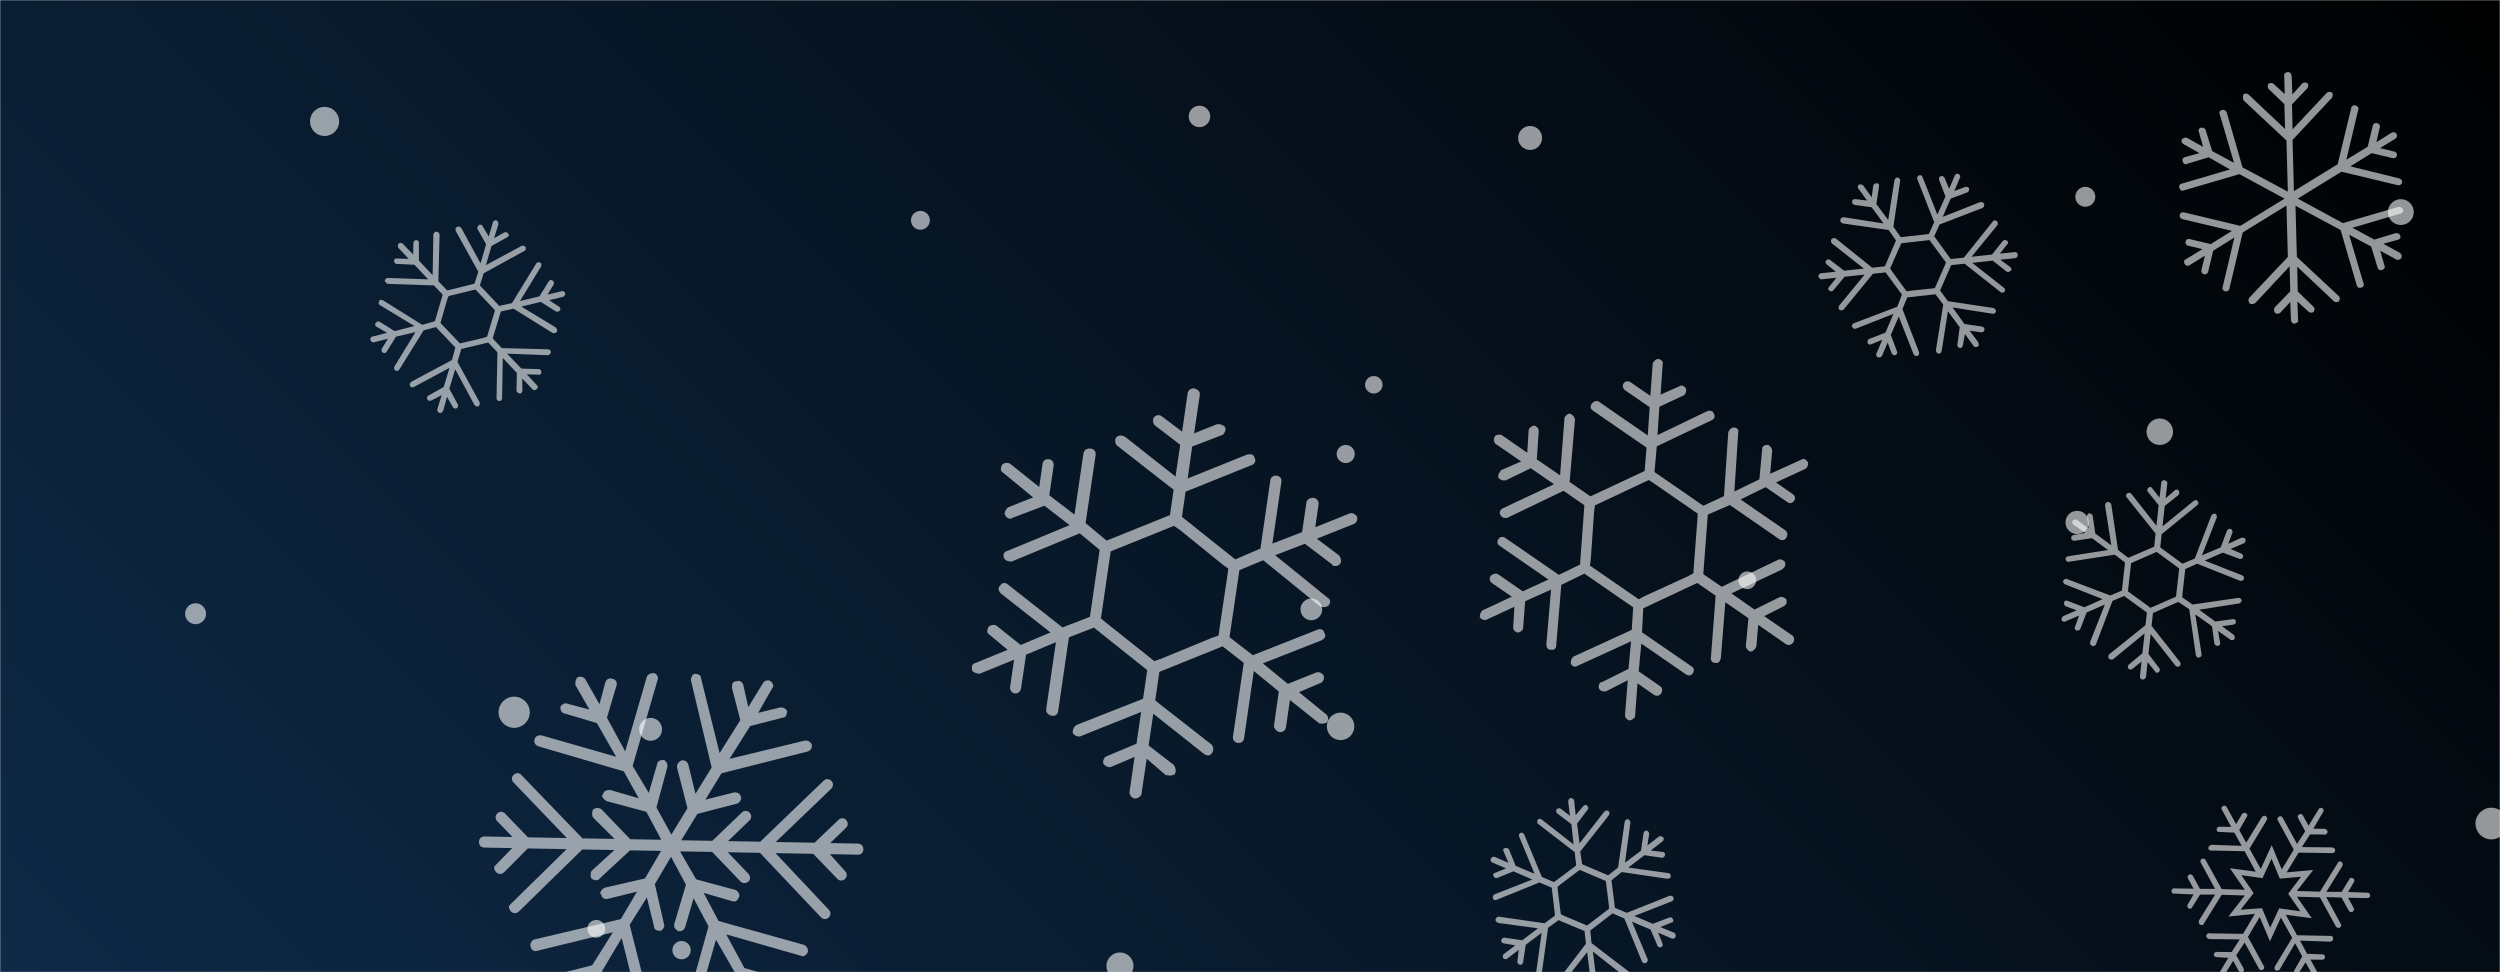 <svg xmlns="http://www.w3.org/2000/svg" version="1.1" xmlns:xlink="http://www.w3.org/1999/xlink" xmlns:svgjs="http://svgjs.dev/svgjs" width="1440" height="560" preserveAspectRatio="none" viewBox="0 0 1440 560"><g mask="url(&quot;#SvgjsMask1170&quot;)" fill="none"><rect width="1440" height="560" x="0" y="0" fill="url(&quot;#SvgjsLinearGradient1171&quot;)"></rect><circle r="5.29" cx="392.57" cy="547.29" filter="url(#SvgjsFilter1172)" fill="rgba(255, 255, 255, 0.58)"></circle><circle r="6.915" cx="881.345" cy="79.465" filter="url(#SvgjsFilter1172)" fill="rgba(255, 255, 255, 0.58)"></circle><circle r="7.915" cx="772.175" cy="418.375" filter="url(#SvgjsFilter1172)" fill="rgba(255, 255, 255, 0.58)"></circle><circle r="5.44" cx="530.16" cy="126.9" filter="url(#SvgjsFilter1172)" fill="rgba(255, 255, 255, 0.58)"></circle><circle r="6.04" cx="112.65" cy="353.5" filter="url(#SvgjsFilter1172)" fill="rgba(255, 255, 255, 0.58)"></circle><circle r="6.195" cx="690.895" cy="67.065" filter="url(#SvgjsFilter1172)" fill="rgba(255, 255, 255, 0.58)"></circle><circle r="7.445" cx="1382.885" cy="122.155" filter="url(#SvgjsFilter1172)" fill="rgba(255, 255, 255, 0.58)"></circle><circle r="5.75" cx="1201.15" cy="113.35" filter="url(#SvgjsFilter1172)" fill="rgba(255, 255, 255, 0.58)"></circle><circle r="5.04" cx="791.31" cy="221.64" filter="url(#SvgjsFilter1172)" fill="rgba(255, 255, 255, 0.58)"></circle><circle r="6.7" cx="1196.42" cy="300.93" filter="url(#SvgjsFilter1172)" fill="rgba(255, 255, 255, 0.58)"></circle><circle r="5.095" cx="1006.455" cy="334.235" filter="url(#SvgjsFilter1172)" fill="rgba(255, 255, 255, 0.58)"></circle><circle r="8.4" cx="186.95" cy="69.94" filter="url(#SvgjsFilter1172)" fill="rgba(255, 255, 255, 0.58)"></circle><circle r="8.99" cx="296.16" cy="410.26" filter="url(#SvgjsFilter1172)" fill="rgba(255, 255, 255, 0.58)"></circle><circle r="5.22" cx="775.13" cy="261.5" filter="url(#SvgjsFilter1172)" fill="rgba(255, 255, 255, 0.58)"></circle><circle r="7.81" cx="645.1" cy="556.42" filter="url(#SvgjsFilter1172)" fill="rgba(255, 255, 255, 0.58)"></circle><circle r="5.125" cx="343.455" cy="535.015" filter="url(#SvgjsFilter1172)" fill="rgba(255, 255, 255, 0.58)"></circle><circle r="6.26" cx="755.34" cy="351" filter="url(#SvgjsFilter1172)" fill="rgba(255, 255, 255, 0.58)"></circle><circle r="6.6" cx="374.75" cy="420.1" filter="url(#SvgjsFilter1172)" fill="rgba(255, 255, 255, 0.58)"></circle><circle r="7.64" cx="1244.03" cy="248.68" filter="url(#SvgjsFilter1172)" fill="rgba(255, 255, 255, 0.58)"></circle><circle r="9.135" cx="1435.015" cy="474.365" filter="url(#SvgjsFilter1172)" fill="rgba(255, 255, 255, 0.58)"></circle><path d="M763.8 411.4L748.2 398.7 760.6 393.4C762 393 762.9 391.2 762.5 389.2 761.5 387.7 759.7 386.8 758.3 387.3L741.8 393.9 727.4 382.1 761 368.9C763.1 367.9 764 366.1 762.9 364.7 762.5 362.7 760.7 361.8 758.6 362.8L721.6 377.4 708.2 367 713.9 328.4 727.6 322.7 760.6 349.5C761.2 349.5 761.9 349.6 762.5 349.7 763.1 349.8 764.5 349.4 765.2 348.8 766.7 347.1 766.4 345.1 764.6 344.2L734.5 319.8 751.6 313.2 767.4 325.2C767.3 325.9 767.9 325.9 768.5 326 769.8 326.2 771.2 325.8 772 324.6 772.8 323.4 772.4 321.4 771.4 320L758.5 310.3 779.8 301.8C781.2 301.4 782.1 299.6 781.7 297.6 780.7 296.1 778.8 295.2 777.5 295.7L757.6 303.7 759.5 290.4C759.8 288.5 758.1 287 756.8 286.8 754.9 286.5 752.8 287.5 752.5 289.4L750 306.5 732.9 313.1 738.1 277.6C738.4 275.7 737.3 274.3 735.4 274 733.5 273.7 732 274.8 731.7 276.7L726 316 711.5 322.2 680.8 297.7 682.9 283.2 720.7 268C722.7 267.6 723.7 265.2 722.6 263.7 722.3 261.7 720.4 261.4 718.4 261.8L684.1 275.6 686.7 257.2 703.9 250.6C705.2 250.2 706.2 247.7 705.8 246.4S702.9 244 700.9 244.4L687.8 249.6 691.1 227.4C691.4 225.5 689.6 224 687.7 223.7 686.5 223.5 684.4 224.5 684.1 226.4L680.9 248.6 669.2 239.8C668.1 238.9 666.2 238.7 664.6 240.4 663.8 241.6 664.1 244.2 665.2 245L679.8 256.2 677.1 274.5 648.1 251.6C646.3 250.6 644.4 250.4 642.8 252.1 642 253.3 642.3 255.9 643.5 256.7L676 282.1 673.9 296.7 637.4 311.4 625.3 301.3 631.1 262C631.3 260.1 630.2 258.6 628.3 258.4 626.4 258.1 624.4 259.1 624.1 261L618.9 296.4 604.4 285.3 606.9 268.2C607.1 266.3 606.1 264.8 604.2 264.5 602.3 264.3 600.8 265.3 600.5 267.2L598.6 280.5 581.8 267.1C580.6 266.3 578 266.5 577.2 267.7 576.3 269.5 576 271.4 577.8 272.3L595.1 286.5 580.7 292.2C579.3 293.3 578.4 295.1 578.8 296.4 579.3 297.8 580.4 298.6 581.7 298.8 581.7 298.8 582.3 298.9 583.1 298.3L601.6 291.3 616.1 302.5 580.3 317.3C578.3 317.7 577.4 319.5 578.4 321.6 578.9 322.3 579.5 323 580.7 323.2 581.4 323.3 582 323.4 582.6 323.5L621.9 307.2 633.4 316.7 627.8 355.3 612 361.4 580.7 336.8C579 335.2 577 335.6 576.1 337.4 574.6 338.5 575 340.5 576.7 342L605.1 364.3 587.9 371.5 574 360.4C572.8 359.6 570.8 359.9 569.4 361 568.5 362.8 568.2 364.7 570 365.6L580.4 374.3 561.8 381.9C559.8 382.3 559.6 384.2 559.9 386.1 560.4 386.9 561.6 387.7 562.9 387.9 562.9 387.9 563.5 388 564.2 388.1L584.1 380 581.8 395.8C581.6 397.1 582.6 399.2 584.5 399.4 586.4 399.7 587.9 398 588.1 396.7L591 377.1 608.2 369.9 602.6 408.5C602.3 410.4 604 412 605.9 412.3S609.3 411.5 609.5 409.6L615.7 367.1 630.1 361.5 660.8 386 658.4 402.5 620 417.6C618.6 418.6 617.6 420.4 618 422.4 618.5 423.2 619.7 424 621 424.2 621.6 424.3 622.2 424.3 623 423.8L657.3 410.1 654.6 428.4 637.4 435.6C636.1 436.1 635.1 437.9 635.5 439.9 636.6 441.3 638.4 442.2 639.8 441.8L653.5 436 650.6 456.3C650.4 457.6 652 459.7 653.3 459.9 655.2 460.2 657.4 458.6 657.5 457.3L660.5 437 671.4 446.4C672.1 446.5 672.7 446.6 673.3 446.7 674.6 446.9 675.9 446.4 676.7 445.9 677.6 444.1 677.2 442.1 676.1 440.6L661.6 429.4 664.3 411.1 693.3 434.1C695 435.6 697 435.3 697.8 434.1 699.3 432.4 699 430.4 697.9 428.9L665.4 403.5 667.8 387 704.2 372.3 716.4 381.8 710.2 424.2C709.9 426.1 711 427.6 712.9 427.9 714.8 428.2 716.3 427.1 716.6 425.2L722.2 386.5 736.6 398.3 733.8 418C733.6 419.2 735.2 421.4 737.1 421.7 739 422 740.6 420.3 740.7 419L743 403.2 759.8 416.6C760.5 416.7 760.5 416.7 761.1 416.8 762.4 417 763.7 416.5 764.5 416 765.4 414.2 765 412.2 763.8 411.4ZM668.9 379.4L664.8 380.8 661.9 378.4 637 358.6 634.1 356.2 634.7 352.4 639.2 321.4 639.8 317.6 643.2 316.2 672.7 304.3 676.2 302.9 679.7 305.3 704 325 707.5 327.5 707 331.3 702.4 362.3 701.9 366.1 697.8 367.5 668.9 379.4Z" fill="rgba(255, 255, 255, 0.58)"></path><path d="M375.2 582.2L362.7 532.7 372.6 516.9 376.7 533.6C376.7 535.5 378.6 536.2 380.5 536.2 381.8 535.6 383.1 533.7 382.5 532.4L377.2 509.3 386.5 493.5 395.1 509.6 388.3 532.5C388.3 532.5 388.3 533.2 388.3 533.2 388.3 534.5 389.5 535.8 390.8 536.4 392.7 536.5 394 535.8 394.7 533.9L399.5 517.4 408.1 533.6 394.4 582.6C394.4 582.6 393.7 583.2 393.7 583.2 393.7 584.5 395 585.8 396.2 586.5 398.1 587.1 400.1 585.9 400.1 584L412.4 541.3 423.6 560.7 418.1 579.8C418.1 579.8 418.1 579.8 418.1 580.5 418.1 581.8 418.7 583.1 420 583.7 421.9 583.8 423.8 583.1 424.5 581.2L427.9 568.5 436 582.7C436.6 584.7 438.5 584.7 439.8 584.1 441.7 583.5 442.4 581.6 441.2 579.6L433.7 565.4 445.8 569.5C447.8 569.5 449.7 568.9 449.7 567 450.4 565.1 449.8 563.8 447.9 563.1L428.8 557.6 418.3 538.2 461.6 550.6C462.8 551.3 464.8 550 465.4 548.1 465.5 546.8 464.9 544.9 463 544.2L413.9 530.5 405.3 514.3 421.8 519.1C423.7 519.8 425 518.5 425.7 516.6 426.4 515.3 425.1 513.4 423.9 512.7L401 506.5 391.7 490.4 410.2 490.7 426.5 507.7C427.8 509 429.7 509 431 507.8 432.3 507.1 432.4 504.6 431.1 503.3L419.2 490.9 437.7 491.2 472.9 528.4C474.1 529.7 476 529.7 477.3 528.5 478.7 527.2 478.7 525.3 477.4 524L446.7 491.4 468.4 491.8 482.3 506.2C483.5 507.5 485.4 507.5 486.7 506.3 488 505 488.1 503.1 486.8 501.8L478 492 494 492.3C496 492.4 497.3 491.1 497.3 489.2 497.3 487.3 496.1 486 494.2 485.9L478.2 485.6 487.3 476.8C488.6 475.6 488.6 473.7 487.4 472.3S484.2 471 482.9 472.3L469.2 485.4 446.8 485 478.8 454.3C480.1 453 480.1 451.1 478.9 449.8 477.6 448.5 475.7 448.4 474.4 449.7L437.9 484.8 419.3 484.5 431.7 472.6C433 471.3 433 469.4 431.8 468.1 430.5 466.8 428.6 466.7 427.3 468L410.3 484.3 392.4 484 401.7 468.8 424.8 462.8C426.1 462.2 427.4 460.3 426.8 459 426.2 457.1 425 456.4 423 456.4L406.3 460.6 415.6 445.4 465.1 432.9C467 432.3 467.7 431 467.7 429.1 467.1 427.2 465.2 426.5 463.9 426.5L420.2 437.1 432.1 418.2 450.8 413.4C452.7 413.4 453.3 411.5 453.4 409.6 452.8 408.3 450.9 407 448.9 407.6L436.7 410.6 444.7 396.6C446 395.4 445.4 393.4 443.5 392.1 442.2 391.5 440.3 392.1 439.6 393.3L431 407.3 428.1 394.4C427.5 392.5 425.6 391.8 424.3 392.4 422.3 392.4 421.7 393.6 421.7 394.9 421.6 395.6 421.6 395.6 421.6 396.2L426.4 414.8 414.5 433.8 403.8 390.7C403.9 388.8 401.9 388.1 400 388.1 398.7 388.7 398.1 390 398 391.3 398 391.9 398 391.9 398 391.9L409.9 442.1 400.6 457.2 396.5 440.5C395.9 438.6 394.6 437.9 392.7 437.9 391.4 438.5 390.1 439.8 390 441 390 441.7 390 441.7 390 442.3L396 465.5 386.7 480.7 378.1 465.1 384.3 442.2C384.9 440.3 383.7 438.4 382.4 437.7 380.5 437.7 378.6 438.3 378.5 440.2L373.7 456.7 364.4 441.2 378.8 391.5C379.5 390.3 378.3 388.3 377 387.7 375.1 387.6 373.1 388.2 372.5 390.1L360.1 432.8 349.6 413.4 355.1 394.9C355.8 393 354.5 391.1 352.6 391 351.3 390.4 349.4 391 348.7 392.9L345.3 405.6 337.2 391.4C336.6 390.1 334.7 389.4 332.8 390 332.1 390.6 331.5 391.9 331.4 393.2 331.4 393.2 331.4 393.8 331.4 394.5L339.5 408.7 326.7 405.3C325.5 404.6 323.5 405.8 322.8 407.1 322.8 407.7 322.8 407.7 322.8 407.7 322.8 409.7 324.1 411 325.3 411L343.8 416.5 354.9 435.9 311.7 423.5C309.7 423.5 308.4 424.1 307.8 426 307.8 426 307.7 426.7 307.7 426.7 307.7 427.9 308.3 429.2 310.2 429.9L359.3 444.3 367.9 459.8 351.4 455C349.5 455 347.5 455.6 347.5 457.5 346.8 457.5 346.8 458.1 346.8 458.1 346.8 459.4 348.1 460.7 349.3 461.4L372.3 467.6 380.9 483.7 363 483.4 346.7 466.4C345.4 465.1 342.9 465.1 341.6 466.3 340.9 467.6 340.9 469.5 341.5 470.8L354 483.2 335.5 482.9 300.3 446.4C299.1 445 297.2 445 295.9 446.3 294.5 447.5 294.5 449.4 295.8 450.7L326.5 482.7 304.1 482.3 290.9 468.6C289.7 467.3 287.8 467.2 286.5 468.5S285.1 471.7 286.4 473L295.2 482.1 279.2 481.8C277.2 481.8 275.9 483 275.9 484.9 275.9 486.9 277.1 488.2 279 488.2L295 488.5 285.9 497.9C285.2 498.6 284.6 499.2 284.6 499.8 284.6 500.5 285.2 501.8 285.8 502.4 287.1 503.7 289 503.7 290.3 502.5L304 488.7 326.4 489.1 294.4 520.5C293.8 521.1 293.1 521.7 293.1 522.4 293.1 523 293.7 524.3 294.3 525 295.6 526.3 297.5 526.3 298.8 525.1L335.4 489.3 353.9 489.6 340.9 501.5C340.2 502.2 340.2 503.4 340.2 504.1 340.2 504.7 340.2 505.4 340.8 506 342 507.3 344.6 507.4 345.3 506.1L362.9 489.8 380.8 490.1 371.5 506 348.4 511.3C347.1 511.9 345.8 513.2 345.8 514.4 345.7 515.1 345.7 515.1 346.4 515.1 346.3 517 348.2 518.3 350.2 517.7L366.9 513.6 357.6 529.4 307.5 541.2C306.2 541.8 305.5 543.1 305.5 544.4 305.5 545 305.5 545 305.5 545 306.1 547 307.3 548.3 309.3 547.7L353 537 341.1 556 322.5 560.7C320.5 561.3 319.9 562.6 319.8 563.9 319.8 563.9 319.8 564.5 319.8 564.5 320.4 566.4 322.3 567.1 323.6 567.1L336.5 563.5 327.9 577.5C327.9 578.1 327.9 578.7 327.9 579.4 327.8 580 328.5 581.3 329.1 582 331 582.6 332.9 582.7 333.6 580.8L342.2 566.9 345.1 579.7C345.7 581.7 347.6 582.3 348.9 582.4 350.9 581.7 351.5 579.8 351.6 577.9L346.8 559.3 358.1 540.3 368.8 583.4C369.4 585.3 371.3 586.6 372.5 586 374.5 585.4 375.8 584.1 375.2 582.2Z" fill="rgba(255, 255, 255, 0.58)"></path><path d="M935.8 473.5L932 499.7 926.3 504.2 911.3 497.8 910.2 490.5 926.7 469.6C926.8 469.3 926.8 469.3 926.9 469 927.2 468.4 927.1 467.7 926.4 467.1 925.5 466.7 924.8 466.7 924.1 467.5L909.8 485.8 908.4 474.4 914.6 466.2C914.6 466.2 914.7 465.9 914.7 465.9 914.9 465.4 914.9 464.6 914.1 464 913.7 463.4 912.5 463.6 911.9 464.4L907.6 469.5 906.7 461.1C906.6 460.4 905.8 459.8 904.8 459.7S903.3 460.8 903.3 461.8L904.3 469.9 899.1 465.9C898.3 465.3 897.2 465.5 896.5 466.2 896.3 466.8 896.2 467.8 896.9 468.5L905.1 474.7 906.4 486.4 888.1 472.1C887.4 471.4 886.2 471.6 885.7 472.1 885.3 473 885.2 474 886 474.6L907 490.8 907.9 498.5 895.1 508.1 888.1 505.1 877.9 480.6C877.6 479.8 876.7 479.4 875.9 479.7S874.6 481 875 481.8L883.9 503.3 873 498.7 869.3 489.5C869 488.6 868.1 488.3 866.9 488.5S865.7 489.7 866.1 490.5L868.9 497 861 493.6C860.1 493.2 859.1 493.8 858.7 494.7 858.4 495.6 858.7 496.5 859.6 496.8L867.5 500.2 861.3 502.7C860.1 503 859.7 503.8 860.4 504.8 860.7 505.6 861.6 506 862.4 505.7L871.7 501.9 882.6 506.6 860.9 515.1C860.1 515.4 859.6 516.6 859.9 517.5S861.1 518.7 862 518.3L886.7 508.3 893.8 511.3 895.7 527.4 889.6 531.8 863.4 528C862.4 527.9 861.8 528.7 861.4 529.6 861.3 530.6 862.1 531.2 862.9 531.6L885.9 534.7 876.8 541.6 866.6 540.1C865.6 540 865 540.8 864.6 541.7 864.6 542.4 865.3 543.4 866.3 543.4L872.8 544.5 866.1 549.6C865.6 550.1 865.5 551.1 865.8 551.9 866.6 552.6 867.6 552.7 868.1 552.2L874.8 547.1 874 554C874 554.7 874.7 555.7 875.4 555.6 876.3 556 876.8 555.5 877.2 554.6 877.2 554.6 877.3 554.4 877.3 554.4L878.8 544.2 888 537.3 884.8 560.3C884.8 561.3 885.1 562.2 886.1 562.3 887.1 562.3 887.7 561.9 887.9 561.3 888 561 888 561 888 561L891.7 534.4 897.7 530 912.7 536.3 913.5 543.6 897.2 564.9C896.6 565.3 896.9 566.4 897.3 567 898.1 567.7 899.2 567.4 899.9 566.7L914.2 548.4 915.6 559.8 909.4 567.9C908.8 568.7 908.7 569.7 909.6 570.1 910.3 570.8 911.4 570.5 912 570.1L916.1 564.5 917 572.9C917.4 573.7 918.1 574.4 919.2 574.5 919.6 574.3 920.1 573.9 920.4 573.3 920.5 573 920.5 573 920.3 572.6L919.4 564.2 924.9 568.3C925.7 568.9 926.5 568.6 927.1 568.1 927.2 567.8 927.2 567.8 927.3 567.5 927.6 566.9 927.5 566.2 927.1 565.7L918.9 559.5 917.5 548.1 935.7 562.4C936.6 562.8 937.6 562.9 938 562 938.4 561.8 938.4 561.8 938.6 561.5 938.8 560.9 938.5 560.1 938 559.5L916.7 543.2 916 536 928.8 526.1 935.6 529 945.7 553.7C946 554.6 947.2 555.1 948 554.7S949.4 553.2 949 552.4L940 530.9 950.7 535.4 954.7 544.7C955 545.5 955.9 545.9 956.8 545.6 957.6 545.2 958 544.4 957.6 543.5L955.1 537.2 963 540.6C963.6 540.8 964.8 540.6 965.1 539.7 965.5 538.9 965 537.6 964.4 537.3L956.4 534 962.7 531.4C963.2 531.3 963.6 531.1 963.7 530.8 964 530.2 963.8 529.8 963.6 529.4 963.3 528.5 962.4 528.2 961.5 528.5L952 532.1 941.4 527.6 963.1 519.1C963.5 518.9 963.6 518.6 963.9 518 964 517.7 964.1 517.4 964 517 963.6 516.2 962.5 515.7 961.6 516L937 525.8 930.2 522.9 928.2 507.1 934.1 502.3 960.6 506.2C961.3 506.1 962.1 505.8 962.4 505.2 962.5 504.9 962.5 504.9 962.2 504.8 962.6 503.9 961.9 502.9 960.9 502.9L937.9 499.7 947.2 492.6 957.4 494.1C958.1 494 958.6 493.6 958.9 493 958.9 493 959 492.7 959 492.7 959.4 491.8 958.7 490.8 957.7 490.7L950.8 489.9 957.5 484.7C957.9 484.6 958 484.3 958.1 484 958.4 483.4 958.4 482.7 958.1 482.5 957.4 481.6 956.4 481.5 955.6 481.8L948.9 487 949.9 480.5C950 479.5 949.3 478.5 948.3 478.4 947.6 478.5 946.7 479.1 946.7 479.8L945.2 490 936 496.9 939.1 473.9C939.2 472.8 938.5 472.2 937.6 471.8 936.9 471.8 935.9 472.5 935.8 473.5ZM911.7 501.8L923.2 506.7 924.9 507.4 925.2 509.3 926.7 521.4 926.8 523.5 925.3 524.6 915.6 532 914.1 533.1 912.3 532.3 900.8 527.5 899.1 526.7 898.8 524.9 897.3 512.8 897.1 510.9 898.7 509.5 908.4 502.2 909.9 501.1 911.7 501.8Z" fill="rgba(255, 255, 255, 0.58)"></path><path d="M230.1 212.7L244 190.3 251.1 188.4 262.3 200.2 260.3 207.4 236.9 219.9C236.7 220.2 236.7 220.2 236.5 220.4 236 220.8 235.8 221.5 236.2 222.4 236.8 223.1 237.5 223.4 238.4 222.9L258.9 211.9 255.6 222.9 246.7 227.9C246.7 227.9 246.4 228.1 246.4 228.1 246 228.6 245.7 229.2 246.2 230.1 246.4 230.8 247.5 231.1 248.4 230.7L254.4 227.6 251.9 235.7C251.7 236.4 252.1 237.3 253 237.8S254.8 237.4 255.3 236.5L257.5 228.6 260.8 234.4C261.2 235.3 262.3 235.6 263.2 235.1 263.7 234.7 264.2 233.8 263.7 232.9L258.8 223.9 262.2 212.7 273.2 233.1C273.7 234 274.8 234.3 275.5 234.1 276.2 233.4 276.7 232.5 276.2 231.6L263.5 208.4 265.7 201 281.2 197.3 286.5 202.9 286 229.4C286 230.3 286.7 231 287.6 231S289.2 230.4 289.2 229.5L289.6 206.2 297.7 214.8 297.5 224.7C297.4 225.6 298.1 226.3 299.2 226.6S300.8 225.9 300.9 225L300.8 218 306.8 224.3C307.4 225 308.6 224.8 309.2 224.1 309.9 223.5 310 222.6 309.3 221.9L303.4 215.6 310.1 215.8C311.3 216 312 215.4 311.8 214.2 311.8 213.3 311.1 212.6 310.2 212.6L300.3 212.3 292.1 203.7 315.4 204.6C316.3 204.6 317.3 203.7 317.3 202.8S316.6 201.2 315.7 201.2L289 200.5 283.8 194.9 288.5 179.4 295.8 177.8 318.3 191.8C319.1 192.2 320.1 191.8 320.8 191.1 321.2 190.3 320.8 189.3 320.1 188.6L300.3 176.6 311.5 173.9 320.2 179.4C321.1 179.8 322 179.4 322.7 178.7 322.9 178.1 322.7 176.9 321.8 176.5L316.3 172.9 324.5 170.9C325.1 170.7 325.6 169.8 325.6 168.9 325.2 167.9 324.3 167.5 323.6 167.7L315.4 169.7 319 163.7C319.2 163 319 161.9 318.4 161.7 317.7 161 317 161.2 316.3 161.8 316.3 161.8 316.1 162 316.1 162L310.7 170.7 299.5 173.4 311.6 153.6C312 152.7 312.1 151.8 311.2 151.3 310.3 150.8 309.6 151 309.1 151.5 308.9 151.7 308.9 151.7 308.9 151.7L294.9 174.6 287.6 176.2 276.4 164.4 278.6 157.4 302.1 144.5C302.8 144.3 303 143.1 302.8 142.5 302.4 141.5 301.2 141.3 300.3 141.7L279.9 152.7 283.1 141.7 292.1 136.7C293 136.3 293.5 135.4 292.8 134.7 292.4 133.8 291.3 133.6 290.6 133.8L284.6 137.2 287.1 129.1C287.1 128.2 286.7 127.3 285.8 126.8 285.3 126.8 284.6 127 284.2 127.5 283.9 127.7 283.9 127.7 283.9 128.2L281.5 136.2 278 130.3C277.6 129.3 276.7 129.3 276 129.5 275.7 129.7 275.7 129.7 275.5 130 275.1 130.4 274.8 131.1 275 131.8L280 140.7 276.8 151.7 265.7 131.3C265.1 130.6 264.2 130.1 263.5 130.8 263 130.8 263 130.8 262.8 131 262.3 131.4 262.3 132.3 262.5 133L275.5 156.5 273.3 163.4 257.6 167.3 252.5 162 253.2 135.3C253.2 134.4 252.3 133.4 251.4 133.4S249.6 134.3 249.6 135.2L249.2 158.5 241.3 150.1 241.3 139.9C241.3 139 240.7 138.3 239.8 138.3 238.9 138.3 238.2 138.9 238.1 139.8L238 146.6 232 140.4C231.6 139.9 230.4 139.6 229.7 140.3 229 141 229 142.3 229.5 142.8L235.4 149.1 228.6 148.9C228.2 148.9 227.7 148.9 227.5 149.1 227 149.5 227 150 227 150.4 227 151.3 227.6 152 228.5 152L238.7 152.5 246.6 160.9 223.3 160.1C222.9 160 222.7 160.3 222.2 160.7 222 160.9 221.7 161.1 221.7 161.6 221.7 162.5 222.6 163.4 223.5 163.5L249.9 164.4 255 169.7 250.5 185 243.2 187.1 220.5 172.9C219.8 172.6 218.9 172.6 218.5 173.1 218.2 173.3 218.2 173.3 218.5 173.5 217.8 174.2 218 175.3 218.9 175.8L238.7 187.8 227.3 190.7 218.6 185.3C217.9 185 217.2 185.2 216.8 185.7 216.8 185.7 216.5 185.9 216.5 185.9 215.8 186.6 216 187.7 216.9 188.2L223 191.7 214.8 193.8C214.3 193.8 214.1 194 213.8 194.2 213.4 194.7 213.1 195.3 213.3 195.6 213.5 196.7 214.4 197.2 215.3 197.2L223.5 195.1 220 200.7C219.5 201.6 219.7 202.7 220.6 203.2 221.3 203.5 222.4 203.3 222.7 202.6L228.1 193.9 239.3 191.3 227.2 211.1C226.7 212 227.2 212.9 227.8 213.6 228.5 213.8 229.6 213.6 230.1 212.7ZM263.6 196.4L255 187.4 253.7 186 254.2 184.2 257.6 172.5 258.4 170.5 260.2 170.1 272 167.2 273.9 166.8 275.2 168.2 283.8 177.3 285.1 178.7 284.6 180.5 281.1 192.1 280.6 193.9 278.6 194.6 266.7 197.4 264.9 197.8 263.6 196.4Z" fill="rgba(255, 255, 255, 0.58)"></path><path d="M856.3 356.9L872.3 349.5 871.6 361.3C871.4 362.5 872.5 364 874.2 364.4 875.7 364.2 877.2 363.1 877.3 361.9L878.5 346.3 893.4 339.6 890.7 371.1C890.7 373.1 891.7 374.5 893.3 374.2 895 374.7 896.4 373.7 896.4 371.6L899.3 336.9 912.6 330.4 940.7 349.8 939.9 362.8 906.1 378.3C905.8 378.8 905.5 379.2 905.2 379.7 904.9 380.2 904.7 381.4 904.8 382.2 905.6 384 907.3 384.5 908.7 383.5L939.5 369.4 938 385.3 922.5 393C922.1 392.7 921.7 393.2 921.4 393.6 920.8 394.5 920.6 395.8 921.2 396.9 921.8 398 923.5 398.5 925.1 398.2L937.6 391.8 936 411.9C935.9 413.1 936.9 414.5 938.6 415 940.2 414.7 941.6 413.7 941.8 412.4L943.2 393.6 952.8 400.3C954.2 401.3 956.1 400.5 956.7 399.6 957.7 398.2 957.7 396.2 956.3 395.3L943.9 386.7 945.4 370.7 971.2 388.5C972.6 389.4 974.1 389.2 975.1 387.8 976.1 386.4 975.8 384.8 974.4 383.9L945.8 364.2 946.5 350.4 977.6 335.8 988.2 343.1 985.5 378.6C985 380.3 986.5 382.1 988.1 381.8 989.8 382.3 990.7 380.9 991.2 379.2L993.8 346.9 1007.1 356.1 1005.6 372.1C1005.5 373.3 1007 375.1 1008.2 375.3S1011.2 373.9 1011.7 372.2L1012.7 359.9 1028.8 371.1C1030.2 372 1032.1 371.3 1033 369.9 1033.6 369 1033.7 367 1032.3 366L1016.2 354.9 1027.6 349.1C1028.7 348.5 1029.6 347.2 1028.9 345.3 1028.3 344.2 1026.1 343.4 1025 344L1010.6 351.1 997.3 341.8 1026.5 328C1027.9 326.9 1028.9 325.6 1028.1 323.7 1027.5 322.6 1025.4 321.8 1024.3 322.4L991.7 338 981.1 330.7 983.7 296.4 996.4 290.9 1024.9 310.6C1026.3 311.5 1027.9 311.3 1028.8 309.9 1029.8 308.5 1029.8 306.5 1028.4 305.5L1002.6 287.7 1017 280.6 1029.5 289.2C1030.8 290.2 1032.4 289.9 1033.4 288.5 1034.3 287.1 1034 285.6 1032.6 284.6L1023 277.9 1040 270C1041.1 269.4 1041.9 267.2 1041.3 266.1 1040.3 264.7 1038.9 263.7 1037.5 264.8L1019.6 272.9 1020.8 259.4C1020.5 257.9 1019.4 256.4 1018.2 256.3 1016.9 256.1 1015.8 256.7 1015.2 257.6 1015.2 257.6 1014.9 258.1 1015 258.9L1013.4 276.1 999 283.1 1001.2 249.3C1001.7 247.6 1000.6 246.2 998.6 246.2 997.8 246.3 997.1 246.5 996.4 247.4 996.1 247.8 995.8 248.3 995.5 248.8L993 285.8 981.1 291.3 953 271.9 954.3 257.1 985.8 242.1C987.7 241.3 988.1 239.6 987.1 238.2 986.8 236.7 985.1 236.2 983.2 236.9L954.7 250.6 955.8 234.3 969.9 227.7C970.9 227.1 971.4 225.4 971.2 223.8 970.1 222.4 968.7 221.5 967.3 222.5L956.5 227.3 957.7 209.8C958.2 208.1 956.8 207.1 955.1 206.7 954.3 206.8 953.2 207.4 952.6 208.3 952.6 208.3 952.3 208.8 952 209.2L950.6 228 939.1 220.1C938.1 219.4 936.1 219.4 935.2 220.8 934.2 222.2 935 224 935.9 224.7L950.2 234.5 949.1 250.8 921 231.4C919.6 230.5 917.8 231.2 916.8 232.6S916.1 235.6 917.5 236.5L948.4 257.8 947.3 271.3 916.1 285.9 904.1 277.6 907.2 241.6C906.9 240.1 905.8 238.7 904.1 238.2 903.4 238.3 902.3 238.9 901.6 239.8 901.3 240.3 901 240.8 901.1 241.5L898.6 273.8 885.2 264.6 886.3 248.3C886.4 247.1 885.4 245.6 883.7 245.1 882.1 245.4 880.7 246.5 880.5 247.7L879.7 260.8 865 250.6C864 250 861.7 250.4 861.1 251.3 860.1 252.7 860.5 255 861.5 255.7L876.2 265.8 864.6 270.8C864.3 271.2 864 271.7 863.7 272.2 863 273.1 862.9 274.3 863 275.1 864.1 276.5 865.8 277 867.3 276.7L881.7 269.7 895.1 278.9 865.8 292.7C864 293.5 863.5 295.2 864.1 296.3 864.8 298.1 866.5 298.6 868.1 298.3L900.6 282.7 912.6 291 910.1 325.2 897.9 331.1 867 309.8C865.6 308.9 864 309.1 863.1 310.5 862.1 311.9 862.4 313.5 863.8 314.4L891.9 333.8 877.1 340.6 862.8 330.7C861.8 330.1 859.5 330.5 858.5 331.9 857.6 333.3 858.3 335.2 859.3 335.8L870.8 343.7 853.7 351.7C853.4 352.2 853.4 352.2 853.1 352.6 852.5 353.5 852.3 354.8 852.4 355.6 853.5 357 855.2 357.5 856.3 356.9ZM918.2 294.8L918.7 291.1 921.7 289.7 946.9 277.8 949.8 276.5 952.6 278.4 975.2 294 977.9 295.9 977.7 299.1 975.6 326.9 975.4 330.2 972.1 332 947.2 343.4 943.9 345.2 941.2 343.3 918.6 327.7 915.8 325.8 916.3 322.1 918.2 294.8Z" fill="rgba(255, 255, 255, 0.58)"></path><path d="M1252.3 514.7L1263.5 515.2 1260.1 521C1259.7 521.6 1259.9 522.6 1260.6 523.3 1261.5 523.6 1262.5 523.4 1262.7 522.5L1267.2 515.3 1275.9 515.3 1266.6 530.2C1266.4 531.1 1266.5 532.1 1267.1 532.5 1268.2 533.1 1269.2 532.9 1269.4 532L1279.7 515.4 1293 515.8 1283.6 527.9 1298.8 526.4 1292 537.9 1272.5 537.6C1272.3 537.3 1272 537.5 1271.8 537.6 1271.2 537.9 1270.8 538.5 1270.8 539.3 1270.9 540 1271.6 540.7 1272.5 540.9L1290.1 541.1 1285.4 548.4 1276.9 548.3C1276.5 548.2 1276.2 548.4 1275.9 548.5 1275.6 548.7 1275.2 549.3 1275.2 550 1275.3 550.7 1276 551.4 1276.7 551.3L1283.5 551.7 1277.8 561.3C1277.1 562.1 1277.6 562.9 1278.3 563.6 1278.9 564 1279.9 563.8 1280.5 562.8L1286.3 553.4 1289.5 559.3C1290 560.1 1291.1 560.2 1291.7 559.9 1292.5 559.5 1292.8 558.6 1292.3 557.8L1288.1 550.2 1292.9 542.9 1301.2 558C1301.6 558.8 1302.5 559.1 1303.4 558.6 1303.9 558.3 1304.5 557.3 1304 556.5L1294.8 539.6 1301.6 528.2 1307.5 542.2 1313.8 528.5 1320.3 540.2 1310.3 556.7C1309.8 557.7 1310.2 558.5 1310.8 558.9 1311.4 559.3 1312.4 559.2 1313.1 558.4L1322 543.3 1326.1 550.9 1321.8 558.4C1321.1 559.1 1321.3 560.1 1322.3 560.6 1322.9 561 1323.9 560.9 1324.5 559.8L1328 554.3 1333.4 564.1C1333.8 564.9 1334.7 565.2 1335.5 564.7S1336.6 563.4 1336.2 562.5L1330.8 552.7 1337.4 552.8C1338.5 552.9 1339.2 552.1 1339.2 551.4 1339.3 550.3 1338.5 549.6 1337.5 549.7L1328.9 549.4 1324.8 541.8 1342.3 542.4C1343.3 542.2 1343.9 541.5 1343.9 540.8 1344 539.6 1343.3 538.9 1342.3 539.1L1323.1 538.7 1316.6 526.9 1331.6 528.9 1323 516.5 1336.3 516.9 1345.5 533.7C1346 534.5 1347.1 534.6 1347.7 534.3 1348.5 533.9 1348.8 533 1348.3 532.2L1339.9 516.7 1348.7 517 1352.9 524.5C1353.4 525.4 1354.2 525.6 1355.1 525.2 1355.6 524.9 1356.2 523.8 1355.7 523L1352.5 517.1 1363.5 517.3C1364.7 517.4 1365.3 516.6 1365.2 515.6 1365.1 514.9 1364.7 514.1 1363.7 514.2L1352.5 513.8 1355.9 508C1356.3 507.4 1356.1 506.4 1355.5 506 1354.9 505.6 1354.2 505.6 1353.9 505.7 1353.6 505.9 1353.3 506 1353.2 506.5L1348.8 513.7 1340 513.7 1349.3 498.7C1349.6 497.9 1349.4 496.9 1348.8 496.5 1348.2 496.1 1347.5 496.1 1347 496.4 1346.7 496.6 1346.7 496.6 1346.6 497L1336.3 513.6 1323 513.2 1332.4 501.1 1317.1 502.5 1324 491.1 1343.5 491.4C1344.2 491.4 1345 490.9 1345.1 489.7 1345.1 489 1344.4 488.3 1343.5 488.1L1325.9 487.9 1330.6 480.6 1339.1 480.7C1339.9 480.9 1340.6 480.2 1340.7 479 1340.7 478.3 1339.9 477.6 1339.1 477.4L1332.5 477.3 1338.1 467.7C1338.8 466.9 1338.4 466.1 1337.6 465.4 1337.2 465.3 1336.5 465.3 1336.2 465.4 1335.9 465.6 1335.6 465.8 1335.5 466.2L1329.7 475.6 1326.5 469.7C1326 468.8 1324.9 468.7 1324.3 469.1L1324.3 469.1C1323.5 469.5 1323.2 470.4 1323.7 471.2L1327.8 478.8 1323.1 486.1 1314.8 471C1314.3 470.1 1313.4 469.9 1312.6 470.4S1311.5 471.7 1312 472.5L1321.2 489.4 1314.3 500.8 1308.5 486.8 1302.2 500.5 1295.7 488.8 1305.7 472.3C1306.2 471.3 1305.7 470.5 1305.1 470.1 1304.6 469.7 1303.6 469.8 1302.9 470.6L1293.8 485.4 1289.8 478.1 1294.1 470.6C1294.8 469.9 1294.6 468.9 1293.6 468.4 1293 467.9 1292 468.1 1291.4 468.9L1288 474.7 1282.6 464.9C1282.1 464.1 1281.3 463.8 1280.4 464.3S1279.3 465.6 1279.8 466.4L1285.2 476.3 1278.6 476.2C1278.2 476.1 1277.9 476.3 1277.6 476.4 1277 476.7 1276.9 477.2 1276.8 477.6 1276.7 478.7 1277.4 479.4 1278.4 479.2L1287 479.6 1291.2 487.2 1273.7 486.6C1273.4 486.7 1273.1 486.9 1272.9 487 1272.3 487.4 1272.2 487.8 1272 488.2 1271.9 489.4 1272.7 490.1 1273.7 489.9L1292.9 490.3 1299.3 502.1 1284.4 500.1 1293 512.5 1279.7 512.1 1270.4 495.3C1270 494.5 1268.8 494.4 1268.3 494.7 1267.4 495.1 1267.2 496 1267.6 496.8L1275.9 512 1267.2 512 1263.1 504.5C1262.6 503.6 1261.7 503.4 1260.9 503.8S1259.8 505.2 1260.3 506L1263.5 511.9 1252.5 511.7C1252 511.6 1251.7 511.8 1251.5 511.9 1251.2 512.1 1250.8 512.7 1250.8 513.4 1250.8 514.1 1251.3 514.9 1252.3 514.7ZM1291 504.1L1303.2 505.8 1308.4 494.6 1313.2 506.1 1325.4 505 1318 514.8 1325 524.9 1312.8 523.2 1307.6 534.4 1302.9 523.1 1290.6 524 1298.1 514.4 1291 504.1Z" fill="rgba(255, 255, 255, 0.58)"></path><path d="M1292.7 58.2L1317 80.9 1317.8 110.4 1291.7 96.4 1282.5 64.5C1282.5 64.5 1282.3 64.2 1282.3 64.2 1281.8 63.5 1280.7 63.2 1279.9 63.3 1278.6 63.6 1278 64.9 1278.6 65.9L1286.8 93.8 1274.2 87 1270.4 74.7C1270.4 74.7 1270.2 74.4 1270.2 74.4 1269.8 73.7 1268.7 73.5 1267.8 73.5 1266.6 73.8 1266 75.1 1266.6 76.1L1269 84.6 1259.7 79.4C1259 79 1257.4 79.5 1256.9 80.2 1256.1 81.2 1256.9 82.6 1257.7 83L1266.9 88.2 1258.5 90.5C1257.3 90.8 1256.7 92.1 1257.3 93.1 1257.6 94.4 1258.9 95 1260 94.3L1272.2 90.6 1284.5 97.6 1256.6 105.8C1255.4 106 1254.8 107.4 1255.4 108.4 1255.7 109.6 1257 110.2 1258.1 109.6L1289.9 100.3 1315.9 114.4 1290.4 130.1 1257.9 122.3C1256.8 122.1 1255.8 122.7 1255.5 123.8 1255.3 124.9 1255.9 125.9 1257 126.2L1285.6 133 1273.4 140.6 1261.2 137.7C1260.1 137.4 1259.1 138 1258.9 139.1 1258.6 140.2 1259.2 141.3 1260.3 141.5L1268.6 143.5 1259 149.4C1257.8 149.7 1257.8 151.1 1258.4 152.1 1259 153.1 1260.1 153.4 1261.1 152.8L1270 147.3 1268 155.6C1267.8 156.7 1268.4 157.7 1269.5 158S1271.6 157.6 1271.9 156.5L1274.8 144.4 1287 136.8 1280.2 165.5C1279.9 166.6 1280.6 167.6 1281.7 167.8 1282.8 168.1 1283.8 167.5 1284.1 166.4L1291.8 133.9 1317 118.4 1317.8 148 1295.6 171.5C1294.8 172.4 1295.1 173.7 1295.7 174.7 1296.7 175.5 1297.9 175.2 1299 174.6L1318.8 153.4 1319.2 167.8 1310.3 177C1309.5 178 1309.8 179.2 1310.4 180.2 1311.4 181 1312.6 180.7 1313.3 180.3L1319.2 173.9 1319.6 184.4C1319.7 185.3 1320.5 186.7 1321.7 186.4 1323 186.1 1324 185.5 1323.7 184.3L1323.3 173.7 1329.8 179.6C1330.7 180.4 1332 180.1 1332.6 179.7 1333.1 178.9 1333.4 177.8 1333 177.2 1333 177.2 1332.7 176.8 1332.7 176.8L1323.5 167.9 1323.2 153.6 1344.3 173.5C1345.3 174.3 1346.5 174 1347.2 173.6 1347.7 172.8 1347.9 171.7 1347.5 171 1347.5 171 1347.3 170.7 1347.3 170.7L1323 148 1322.2 118.5 1348.2 132.5 1357.5 164.4C1357.8 165.6 1359.1 166.2 1360.1 165.6 1361.4 165.3 1362 164 1361.3 163L1353.1 135.2 1365.8 142 1369.5 154.2C1369.8 155.4 1371.1 156 1372.2 155.4 1373.4 155.1 1374 153.8 1373.4 152.8L1371 144.4 1380.3 149.5C1381 150 1382.6 149.5 1383.1 148.7 1383.5 147.9 1383.5 147 1383 146.4 1382.8 146 1382.6 145.7 1382.1 145.5L1372.8 140.4 1381.2 138.1C1382.5 137.8 1383.1 136.5 1382.4 135.5 1382.4 135.5 1382.2 135.1 1382.2 135.1 1381.8 134.4 1380.7 134.2 1379.8 134.3L1367.6 138 1355 131.2 1382.8 123C1384 122.8 1384.6 121.4 1384 120.4 1384 120.4 1383.8 120.1 1383.8 120.1 1383.4 119.4 1382.3 119.1 1381.4 119.2L1349.5 128.5 1323.5 114.4 1348.7 98.9 1381.2 106.7C1382.3 106.9 1383.3 106.3 1383.6 105.2 1383.8 104.1 1383.2 103.1 1382.1 102.8L1353.8 95.8 1366.1 88.2 1378.2 91.1C1379.3 91.4 1380.3 90.8 1380.6 89.7S1380.2 87.5 1379.1 87.3L1370.9 85.3 1379.7 79.9C1380.7 79.2 1381 78.1 1380.4 77.1 1379.7 76.1 1378.6 75.8 1377.6 76.4L1368.8 81.9 1370.7 73.6C1370.9 73.1 1371 72.5 1370.6 71.9S1369.6 71 1369 70.9C1367.9 70.7 1366.9 71.3 1366.7 72.4L1363.8 84.5 1351.5 92 1358.3 63.4C1358.5 62.9 1358.6 62.3 1358.2 61.6 1358 61.3 1357.2 60.8 1356.7 60.7 1355.6 60.4 1354.5 61.1 1354.3 62.2L1346.5 94.6 1321.3 110.1 1320.5 80.6 1343.2 56.3C1343.6 55.5 1343.9 54.4 1343.5 53.8 1343.5 53.8 1343.3 53.4 1343.3 53.4 1342.3 52.6 1341.1 52.9 1340.4 53.3L1320.5 74.5 1320.2 60.1 1329 50.9C1329.5 50.1 1329.8 49 1329.4 48.4 1329.4 48.4 1329.1 48 1329.1 48 1328.2 47.2 1326.9 47.5 1326.3 47.9L1320.4 54.4 1320 43.8C1319.8 43.5 1319.9 42.9 1319.7 42.6 1319.3 41.9 1318.5 41.4 1317.6 41.5 1316.4 41.8 1315.4 42.4 1315.7 43.6L1316 54.2 1309.6 48.3C1308.6 47.5 1307.4 47.8 1306.7 48.2 1305.9 49.2 1306.2 50.4 1306.6 51.1L1315.8 60 1316.2 74.3 1295.1 54.4C1294.1 53.6 1292.9 53.9 1292.2 54.3 1291.8 56 1291.7 57.4 1292.7 58.2Z" fill="rgba(255, 255, 255, 0.58)"></path><path d="M1105.3 202.7L1095.8 178 1098.6 171.3 1114.8 169.5 1119.3 175.4 1115.1 201.6C1115.2 202 1115.2 202 1115.2 202.3 1115.3 202.9 1115.7 203.5 1116.7 203.7 1117.6 203.6 1118.2 203.2 1118.4 202.2L1122 179.3 1128.8 188.5 1127.4 198.7C1127.4 198.7 1127.4 199 1127.4 199 1127.5 199.6 1127.9 200.2 1128.9 200.5 1129.5 200.7 1130.4 200 1130.6 199L1131.8 192.4 1136.8 199.3C1137.2 199.9 1138.1 200.1 1139.1 199.7S1139.8 198 1139.4 197L1134.5 190.5 1141.1 191.4C1142 191.6 1142.9 190.9 1143.1 189.9 1143.1 189.2 1142.7 188.3 1141.7 188.1L1131.5 186.6 1124.7 177.1 1147.6 180.7C1148.6 180.9 1149.5 180.2 1149.7 179.5 1149.6 178.5 1149.2 177.6 1148.2 177.4L1122 173.5 1117.5 167.3 1123.9 152.7 1131.6 151.9 1152.4 168.3C1153.1 168.8 1154 168.7 1154.6 168S1155.1 166.4 1154.3 165.8L1136 151.4 1147.8 150.1 1155.6 156.3C1156.3 156.9 1157.2 156.8 1158.1 156S1158.6 154.4 1157.9 153.8L1152.2 149.6 1160.8 148.7C1161.8 148.6 1162.3 147.5 1162.2 146.6 1162.1 145.6 1161.4 145.1 1160.5 145.2L1151.9 146.1 1156.1 140.8C1157 140.1 1156.9 139.1 1155.9 138.6 1155.2 138 1154.2 138.1 1153.6 138.8L1147.4 146.6 1135.6 147.9 1150.4 129.8C1151 129.1 1150.8 127.9 1150.1 127.3S1148.5 126.8 1147.9 127.5L1131.2 148.4 1123.6 149.2 1114.1 136.1 1117.2 129.3 1141.9 119.8C1142.8 119.4 1143 118.4 1142.9 117.5 1142.5 116.5 1141.5 116.3 1140.6 116.4L1119 124.9 1123.6 114.4 1133.2 110.8C1134.1 110.4 1134.3 109.4 1134.2 108.4 1133.8 107.8 1132.8 107.3 1131.9 107.7L1125.7 110 1129 102.2C1129.3 101.6 1128.9 100.7 1128.1 100.1 1127.2 99.9 1126.2 100.3 1126 101L1122.7 108.7 1120 102.3C1119.6 101.7 1118.6 101.1 1118 101.5 1117 101.6 1116.8 102.3 1116.9 103.3 1116.9 103.3 1116.9 103.6 1116.9 103.6L1120.6 113.2 1115.9 123.6 1107.4 102C1107 101.1 1106.3 100.6 1105.4 101 1104.5 101.4 1104.2 102.1 1104.3 102.7 1104.3 103 1104.3 103 1104.3 103L1114.1 128 1111 134.8 1094.8 136.6 1090.6 130.6 1094.5 104.1C1094.7 103.4 1094 102.6 1093.3 102.3 1092.3 102.1 1091.4 102.8 1091.2 103.8L1087.6 126.7 1080.8 117.5 1082.3 107.4C1082.5 106.4 1082.1 105.5 1081.1 105.6 1080.1 105.4 1079.2 106.1 1079 106.8L1078.1 113.6 1073.2 106.8C1072.5 106.2 1071.5 106 1070.6 106.4 1070.3 106.8 1070 107.4 1070.1 108.1 1070.1 108.4 1070.1 108.4 1070.5 108.7L1075.4 115.5 1068.6 114.7C1067.6 114.5 1067 115.2 1066.8 115.8 1066.8 116.2 1066.8 116.2 1066.8 116.5 1066.9 117.1 1067.3 117.7 1068 118L1078.1 119.4 1084.9 128.7 1062 125.1C1061 125.2 1060.1 125.6 1060.2 126.5 1059.9 126.9 1059.9 126.9 1060 127.2 1060 127.8 1060.8 128.4 1061.4 128.7L1087.9 132.5 1092.1 138.5 1085.7 153.4 1078.4 154.2 1057.6 137.5C1056.9 136.9 1055.6 137 1055 137.7S1054.6 139.7 1055.3 140.3L1073.6 154.7 1062.2 155.9 1054.1 149.7C1053.4 149.2 1052.4 149.3 1051.9 150 1051.3 150.7 1051.4 151.6 1052.1 152.2L1057.4 156.5 1048.8 157.4C1048.2 157.5 1047.3 158.2 1047.4 159.2 1047.5 160.1 1048.5 161 1049.2 160.9L1057.8 160 1053.5 165.3C1053.2 165.6 1053 166 1053 166.3 1053.1 166.9 1053.4 167.2 1053.8 167.5 1054.5 168 1055.4 167.9 1056 167.2L1062.5 159.4 1074 158.2 1059.2 176.2C1059 176.6 1059 176.9 1059.1 177.5 1059.1 177.8 1059.1 178.2 1059.5 178.4 1060.2 179 1061.5 178.9 1062 178.2L1078.8 157.7 1086.1 156.9 1095.5 169.7 1092.8 176.7 1067.7 186.2C1067.1 186.6 1066.6 187.3 1066.6 188 1066.7 188.3 1066.7 188.3 1067 188.2 1067.1 189.2 1068.1 189.7 1069 189.3L1090.6 180.8 1086 191.6 1076.5 195.3C1075.9 195.6 1075.6 196.3 1075.7 197 1075.7 197 1075.7 197.3 1075.7 197.3 1075.8 198.2 1076.8 198.8 1077.8 198.3L1084.2 195.7 1080.9 203.5C1080.6 203.8 1080.6 204.1 1080.7 204.4 1080.8 205.1 1081.1 205.7 1081.5 205.7 1082.5 206.2 1083.4 205.8 1084 205.1L1087.3 197.3 1089.6 203.5C1090 204.4 1091 204.9 1092 204.5 1092.6 204.1 1093.1 203.1 1092.7 202.5L1089.1 192.9 1093.7 182.4 1102.2 204C1102.6 204.9 1103.6 205.2 1104.6 205 1105.2 204.7 1105.7 203.6 1105.3 202.7ZM1112.5 166.2L1100.1 167.5 1098.2 167.8 1097.1 166.3 1089.9 156.4 1088.7 154.6 1089.5 152.9 1094.4 141.8 1095.2 140.1 1097.1 139.9 1109.5 138.5 1111.4 138.3 1112.5 139.8 1119.7 149.6 1120.9 151.1 1120.1 153.1 1115.2 164.3 1114.4 166 1112.5 166.2Z" fill="rgba(255, 255, 255, 0.58)"></path><path d="M1289.1 344.4L1262.9 348.2 1256.9 344 1258.7 327.8 1265.5 324.7 1290.2 334.5C1290.5 334.5 1290.5 334.5 1290.8 334.6 1291.4 334.6 1292.1 334.4 1292.5 333.5 1292.6 332.5 1292.4 331.8 1291.5 331.4L1269.9 322.9 1280.3 318.3 1289.9 321.9C1289.9 321.9 1290.2 322 1290.2 322 1290.9 322 1291.6 321.8 1292 320.9 1292.4 320.3 1291.8 319.2 1290.9 318.8L1284.8 316.2 1292.5 312.9C1293.2 312.6 1293.6 311.7 1293.4 310.7S1291.9 309.6 1290.9 309.8L1283.5 313.2 1285.8 307C1286.2 306.1 1285.7 305 1284.8 304.6 1284.1 304.5 1283.1 304.8 1282.7 305.7L1279.1 315.3 1268.3 319.9 1276.8 298.3C1277.2 297.3 1276.7 296.3 1276 295.9 1275.1 295.8 1274.1 296 1273.7 297L1264.2 321.7 1257.1 324.7 1244.3 315.3 1245.1 307.7 1265.7 290.9C1266.4 290.4 1266.5 289.4 1265.9 288.7S1264.4 287.9 1263.7 288.4L1245.6 303.2 1246.9 291.4 1254.7 285.2C1255.4 284.6 1255.5 283.7 1255 282.7S1253.5 281.8 1252.7 282.4L1247.4 287 1248.4 278.4C1248.5 277.4 1247.6 276.7 1246.6 276.6 1245.7 276.5 1245 277.1 1244.9 278L1243.9 286.6 1239.7 281.3C1239.1 280.3 1238.2 280.2 1237.4 281.1 1236.7 281.6 1236.6 282.6 1237.2 283.3L1243.4 291 1242.1 302.8 1227.7 284.5C1227.2 283.8 1225.9 283.6 1225.2 284.2S1224.4 285.7 1224.9 286.4L1241.6 307.3 1240.8 314.9 1225.9 321.3 1220 316.8 1216.1 290.6C1215.9 289.6 1215 289.2 1214 289.1 1213 289.3 1212.6 290.2 1212.5 291.2L1216.1 314.1 1206.9 307.3 1205.4 297.2C1205.2 296.2 1204.3 295.8 1203.3 295.6 1202.7 295.9 1201.9 296.8 1202.1 297.8L1203 304.3 1196.2 299.4C1195.6 299 1194.6 299.2 1193.9 299.8 1193.4 300.7 1193.6 301.7 1194.2 302.1L1201.1 307 1194.2 308.2C1193.5 308.4 1192.8 309.3 1193.1 310 1192.9 310.9 1193.6 311.3 1194.5 311.4 1194.5 311.4 1194.8 311.5 1194.8 311.5L1205 310 1214.2 316.8 1191.3 320.4C1190.3 320.6 1189.6 321.2 1189.8 322.2 1190 323.2 1190.6 323.5 1191.2 323.6 1191.5 323.6 1191.5 323.6 1191.5 323.6L1218.1 319.5 1224 324 1222.2 340.2 1215.5 343 1190.5 333.5C1189.9 333.1 1188.8 333.7 1188.5 334.3 1188 335.2 1188.6 336.2 1189.5 336.6L1211.1 345.1 1200.6 349.8 1191 346.1C1190.1 345.7 1189.1 345.9 1189 346.9 1188.6 347.8 1189.1 348.8 1189.7 349.2L1196.2 351.5 1188.4 354.9C1187.7 355.4 1187.3 356.3 1187.5 357.3 1187.8 357.7 1188.4 358.1 1189 358.1 1189.4 358.2 1189.4 358.2 1189.7 357.9L1197.5 354.6 1195.2 361.1C1194.7 362 1195.3 362.7 1195.9 363.1 1196.2 363.1 1196.2 363.1 1196.5 363.2 1197.2 363.2 1197.8 363 1198.2 362.4L1201.9 352.8 1212.4 348.2 1203.9 369.8C1203.8 370.7 1204 371.7 1204.9 371.8 1205.2 372.2 1205.2 372.2 1205.5 372.2 1206.2 372.3 1206.9 371.7 1207.3 371.1L1216.8 346.1 1223.5 343.3 1236.6 352.8 1235.8 360.1 1215 376.8C1214.3 377.3 1214.2 378.6 1214.7 379.3S1216.6 380.2 1217.3 379.6L1235.3 364.8 1234 376.3 1226.2 382.8C1225.5 383.4 1225.4 384.4 1226 385.1 1226.6 385.8 1227.5 385.9 1228.2 385.3L1233.5 381.1 1232.6 389.7C1232.5 390.3 1233 391.3 1234 391.4 1234.9 391.5 1236 390.7 1236.1 390L1237 381.4 1241.3 386.7C1241.5 387.1 1241.8 387.5 1242.1 387.5 1242.8 387.6 1243.1 387.3 1243.5 387 1244.2 386.4 1244.3 385.5 1243.7 384.8L1237.5 376.7 1238.8 365.2 1253.2 383.6C1253.5 383.9 1253.8 383.9 1254.4 384 1254.8 384 1255.1 384.1 1255.4 383.8 1256.1 383.2 1256.3 382 1255.7 381.3L1239.3 360.5 1240.1 353.1 1254.7 346.7 1261 350.9 1264.8 377.4C1265.1 378.1 1265.6 378.8 1266.3 378.9 1266.6 378.9 1266.6 378.9 1266.6 378.6 1267.6 378.7 1268.3 377.8 1268.1 376.8L1264.5 353.9 1274.1 360.7 1275.5 370.9C1275.8 371.5 1276.4 371.9 1277 372 1277 372 1277.3 372 1277.3 372 1278.3 372.1 1279 371.3 1278.8 370.3L1277.6 363.4 1284.5 368.3C1284.8 368.7 1285.1 368.7 1285.4 368.7 1286.1 368.8 1286.7 368.6 1286.8 368.3 1287.5 367.4 1287.3 366.4 1286.7 365.7L1279.9 360.7 1286.4 359.8C1287.4 359.6 1288.1 358.7 1287.9 357.8 1287.7 357.1 1286.8 356.3 1286.1 356.6L1276 358 1266.7 351.2 1289.7 347.6C1290.7 347.4 1291.1 346.5 1291.2 345.6 1290.9 344.9 1290.1 344.1 1289.1 344.4ZM1255 329.3L1253.6 341.7 1253.4 343.7 1251.7 344.4 1240.6 349.3 1238.5 350.1 1237.1 348.9 1227.2 341.7 1225.7 340.6 1225.9 338.7 1227.3 326.3 1227.5 324.4 1229.2 323.6 1240.4 318.7 1242.1 317.9 1243.9 319.1 1253.7 326.3 1255.2 327.4 1255 329.3Z" fill="rgba(255, 255, 255, 0.58)"></path></g><defs><mask id="SvgjsMask1170"><rect width="1440" height="560" fill="#ffffff"></rect></mask><linearGradient x1="15.28%" y1="139.29%" x2="84.72%" y2="-39.29%" gradientUnits="userSpaceOnUse" id="SvgjsLinearGradient1171"><stop stop-color="#0e2a47" offset="0"></stop><stop stop-color="rgba(0, 0, 0, 1)" offset="1"></stop></linearGradient><filter id="SvgjsFilter1172"><feGaussianBlur stdDeviation="1"></feGaussianBlur></filter></defs></svg>
